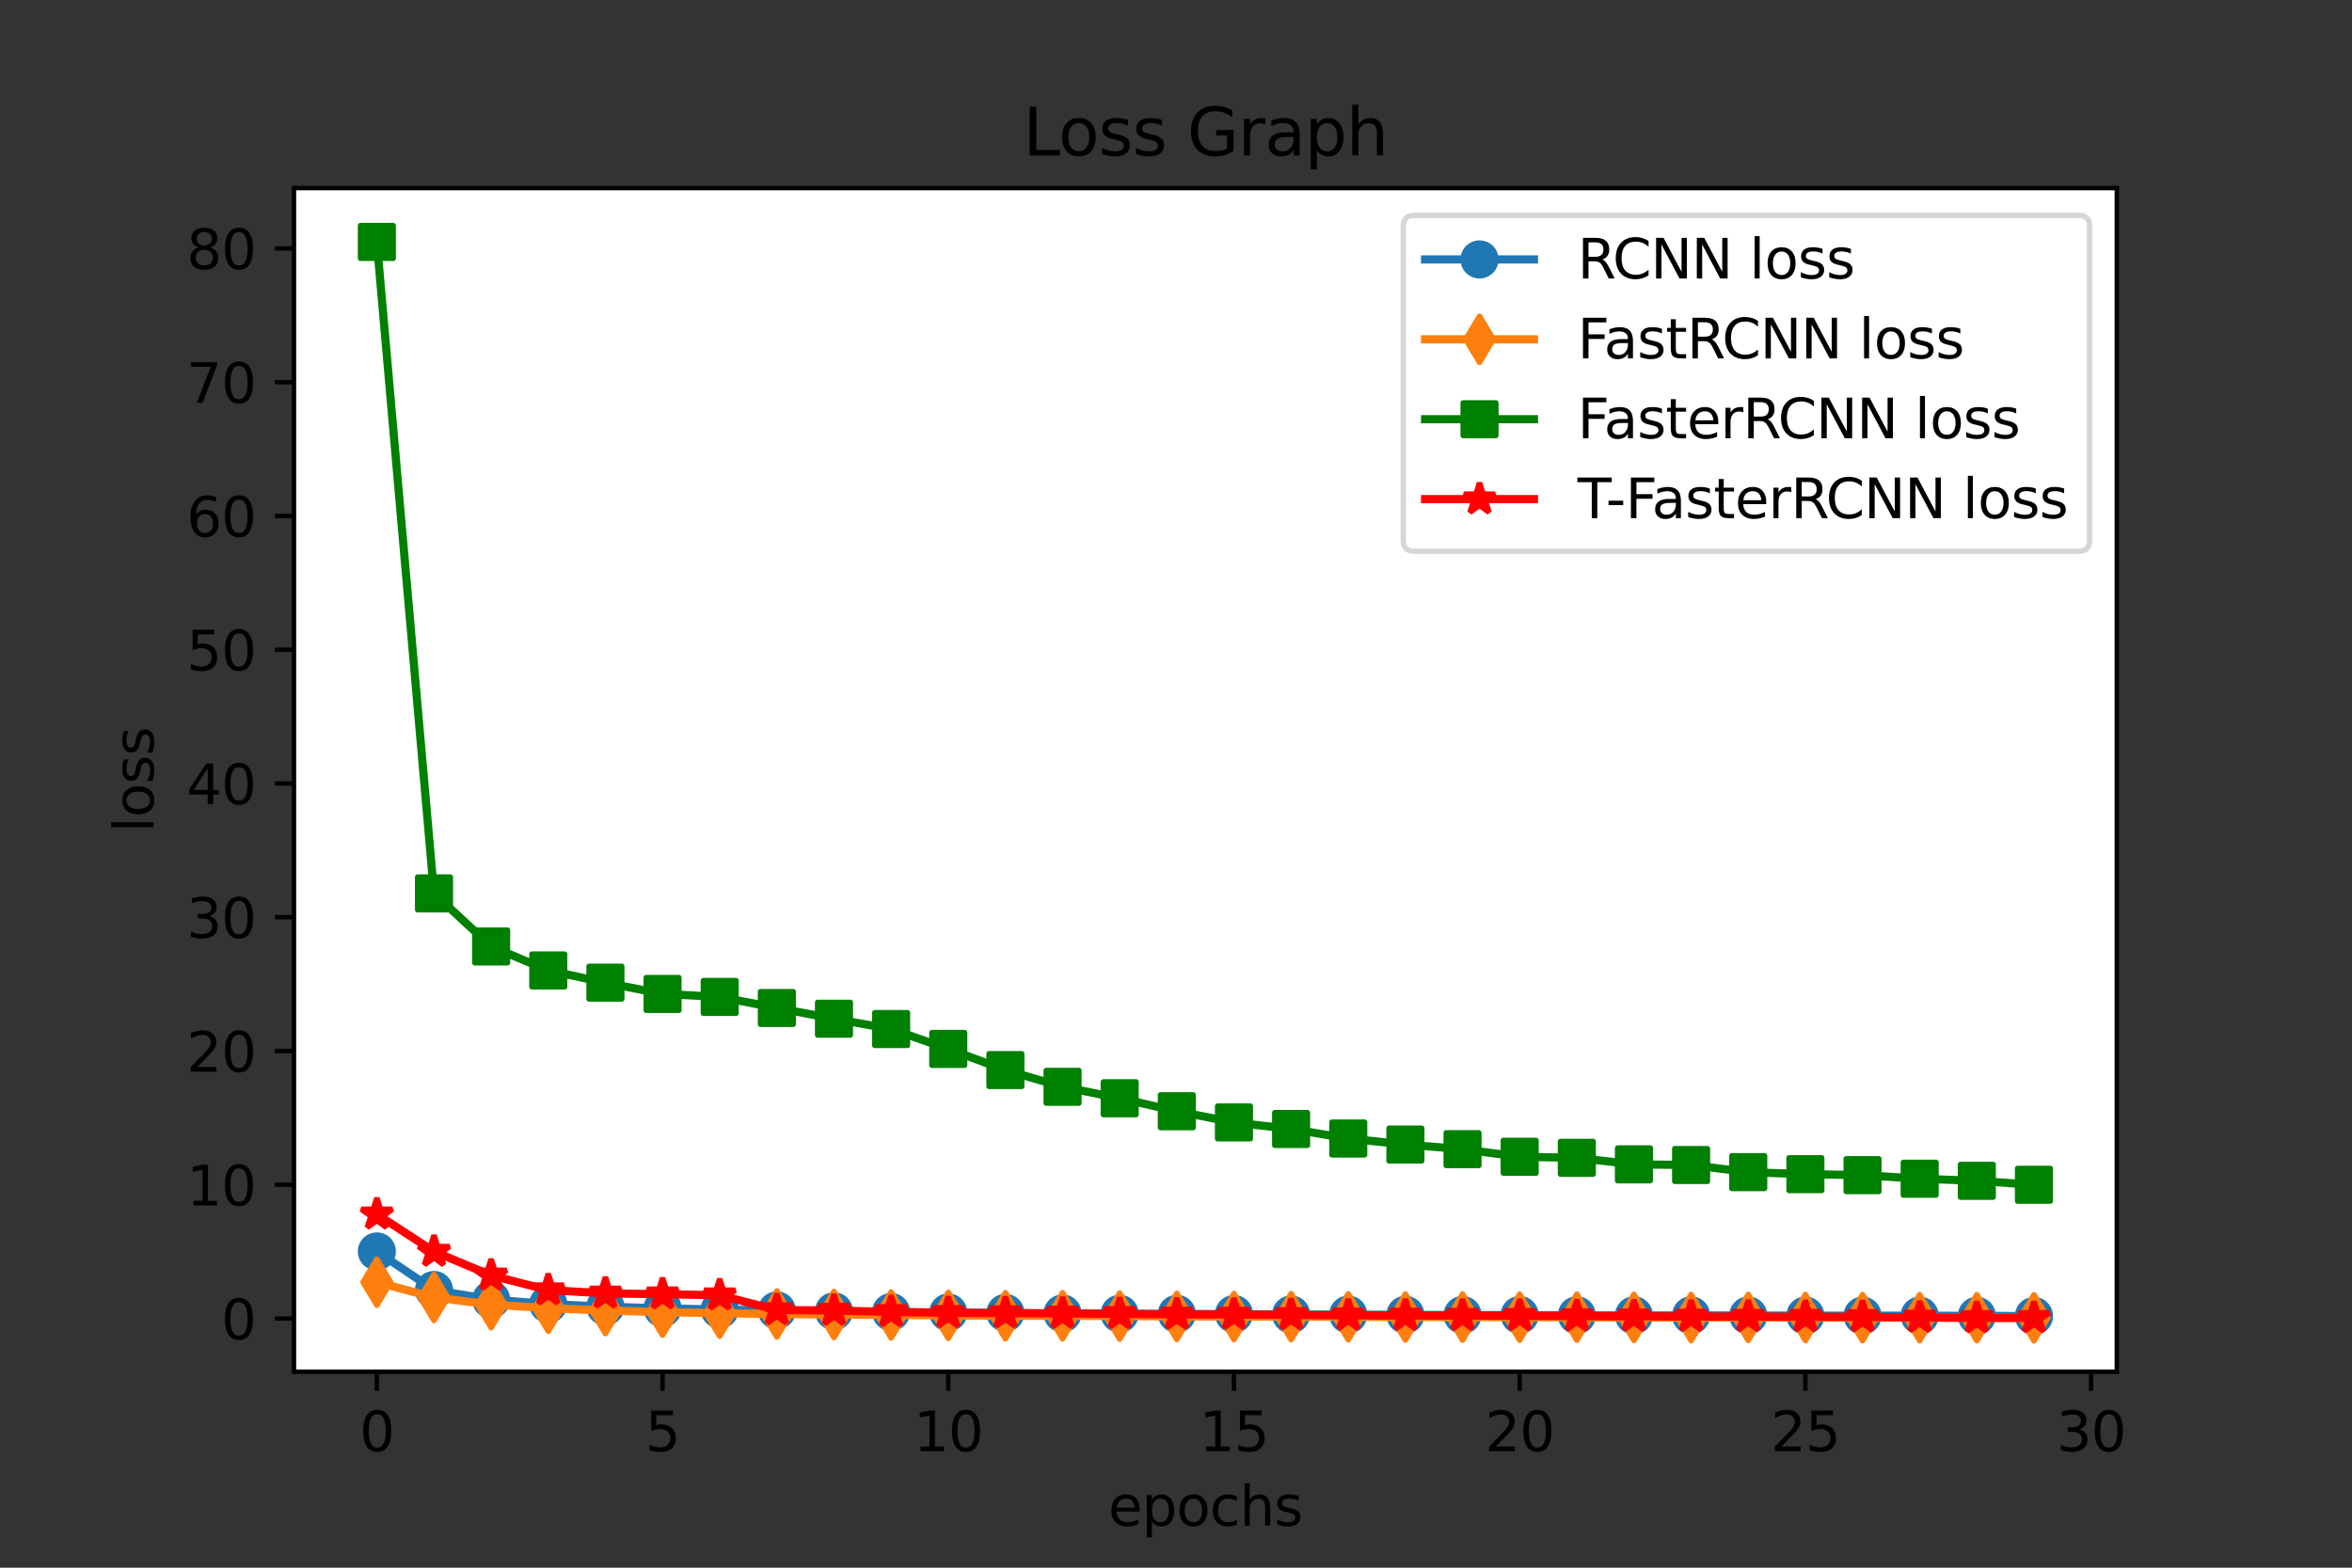 <?xml version="1.0" encoding="utf-8" standalone="no"?>
<!DOCTYPE svg PUBLIC "-//W3C//DTD SVG 1.1//EN"
  "http://www.w3.org/Graphics/SVG/1.1/DTD/svg11.dtd">
<svg height="288pt" version="1.1" viewBox="0 0 432 288" width="432pt" xmlns="http://www.w3.org/2000/svg" xmlns:xlink="http://www.w3.org/1999/xlink">
 <rect x="0" y="0" width="432" height="288" fill="#333333" stroke="none"/>
 <defs>
  <style type="text/css">*{stroke-linecap:butt;stroke-linejoin:round;}</style>
 </defs>
 <g id="figure_1">
  <g id="patch_1">
   <path d="M 0 288 
L 432 288 
L 432 0 
L 0 0 
z
" style="fill:none;"/>
  </g>
  <g id="axes_1">
   <g id="patch_2">
    <path d="M 54 252 
L 388.8 252 
L 388.8 34.56 
L 54 34.56 
z
" style="fill:#ffffff;"/>
   </g>
   <g id="matplotlib.axis_1">
    <g id="xtick_1">
     <g id="line2d_1">
      <defs>
       <path d="M 0 0 
L 0 3.5 
" id="mc18e551e95" style="stroke:#000000;stroke-width:0.8;"/>
      </defs>
      <g>
       <use style="stroke:#000000;stroke-width:0.8;" x="69.218" xlink:href="#mc18e551e95" y="252"/>
      </g>
     </g>
     <g id="text_1">
      <!-- 0 -->
      <g transform="translate(66.037 266.598)scale(0.1 -0.1)">
       <defs>
        <path d="M 2034 4250 
Q 1547 4250 1301 3770 
Q 1056 3291 1056 2328 
Q 1056 1369 1301 889 
Q 1547 409 2034 409 
Q 2525 409 2770 889 
Q 3016 1369 3016 2328 
Q 3016 3291 2770 3770 
Q 2525 4250 2034 4250 
z
M 2034 4750 
Q 2819 4750 3233 4129 
Q 3647 3509 3647 2328 
Q 3647 1150 3233 529 
Q 2819 -91 2034 -91 
Q 1250 -91 836 529 
Q 422 1150 422 2328 
Q 422 3509 836 4129 
Q 1250 4750 2034 4750 
z
" id="DejaVuSans-30" transform="scale(0.016)"/>
       </defs>
       <use xlink:href="#DejaVuSans-30"/>
      </g>
     </g>
    </g>
    <g id="xtick_2">
     <g id="line2d_2">
      <g>
       <use style="stroke:#000000;stroke-width:0.8;" x="121.695" xlink:href="#mc18e551e95" y="252"/>
      </g>
     </g>
     <g id="text_2">
      <!-- 5 -->
      <g transform="translate(118.513 266.598)scale(0.1 -0.1)">
       <defs>
        <path d="M 691 4666 
L 3169 4666 
L 3169 4134 
L 1269 4134 
L 1269 2991 
Q 1406 3038 1543 3061 
Q 1681 3084 1819 3084 
Q 2600 3084 3056 2656 
Q 3513 2228 3513 1497 
Q 3513 744 3044 326 
Q 2575 -91 1722 -91 
Q 1428 -91 1123 -41 
Q 819 9 494 109 
L 494 744 
Q 775 591 1075 516 
Q 1375 441 1709 441 
Q 2250 441 2565 725 
Q 2881 1009 2881 1497 
Q 2881 1984 2565 2268 
Q 2250 2553 1709 2553 
Q 1456 2553 1204 2497 
Q 953 2441 691 2322 
L 691 4666 
z
" id="DejaVuSans-35" transform="scale(0.016)"/>
       </defs>
       <use xlink:href="#DejaVuSans-35"/>
      </g>
     </g>
    </g>
    <g id="xtick_3">
     <g id="line2d_3">
      <g>
       <use style="stroke:#000000;stroke-width:0.8;" x="174.171" xlink:href="#mc18e551e95" y="252"/>
      </g>
     </g>
     <g id="text_3">
      <!-- 10 -->
      <g transform="translate(167.809 266.598)scale(0.1 -0.1)">
       <defs>
        <path d="M 794 531 
L 1825 531 
L 1825 4091 
L 703 3866 
L 703 4441 
L 1819 4666 
L 2450 4666 
L 2450 531 
L 3481 531 
L 3481 0 
L 794 0 
L 794 531 
z
" id="DejaVuSans-31" transform="scale(0.016)"/>
       </defs>
       <use xlink:href="#DejaVuSans-31"/>
       <use x="63.623" xlink:href="#DejaVuSans-30"/>
      </g>
     </g>
    </g>
    <g id="xtick_4">
     <g id="line2d_4">
      <g>
       <use style="stroke:#000000;stroke-width:0.8;" x="226.648" xlink:href="#mc18e551e95" y="252"/>
      </g>
     </g>
     <g id="text_4">
      <!-- 15 -->
      <g transform="translate(220.285 266.598)scale(0.1 -0.1)">
       <use xlink:href="#DejaVuSans-31"/>
       <use x="63.623" xlink:href="#DejaVuSans-35"/>
      </g>
     </g>
    </g>
    <g id="xtick_5">
     <g id="line2d_5">
      <g>
       <use style="stroke:#000000;stroke-width:0.8;" x="279.124" xlink:href="#mc18e551e95" y="252"/>
      </g>
     </g>
     <g id="text_5">
      <!-- 20 -->
      <g transform="translate(272.762 266.598)scale(0.1 -0.1)">
       <defs>
        <path d="M 1228 531 
L 3431 531 
L 3431 0 
L 469 0 
L 469 531 
Q 828 903 1448 1529 
Q 2069 2156 2228 2338 
Q 2531 2678 2651 2914 
Q 2772 3150 2772 3378 
Q 2772 3750 2511 3984 
Q 2250 4219 1831 4219 
Q 1534 4219 1204 4116 
Q 875 4013 500 3803 
L 500 4441 
Q 881 4594 1212 4672 
Q 1544 4750 1819 4750 
Q 2544 4750 2975 4387 
Q 3406 4025 3406 3419 
Q 3406 3131 3298 2873 
Q 3191 2616 2906 2266 
Q 2828 2175 2409 1742 
Q 1991 1309 1228 531 
z
" id="DejaVuSans-32" transform="scale(0.016)"/>
       </defs>
       <use xlink:href="#DejaVuSans-32"/>
       <use x="63.623" xlink:href="#DejaVuSans-30"/>
      </g>
     </g>
    </g>
    <g id="xtick_6">
     <g id="line2d_6">
      <g>
       <use style="stroke:#000000;stroke-width:0.8;" x="331.601" xlink:href="#mc18e551e95" y="252"/>
      </g>
     </g>
     <g id="text_6">
      <!-- 25 -->
      <g transform="translate(325.238 266.598)scale(0.1 -0.1)">
       <use xlink:href="#DejaVuSans-32"/>
       <use x="63.623" xlink:href="#DejaVuSans-35"/>
      </g>
     </g>
    </g>
    <g id="xtick_7">
     <g id="line2d_7">
      <g>
       <use style="stroke:#000000;stroke-width:0.8;" x="384.077" xlink:href="#mc18e551e95" y="252"/>
      </g>
     </g>
     <g id="text_7">
      <!-- 30 -->
      <g transform="translate(377.715 266.598)scale(0.1 -0.1)">
       <defs>
        <path d="M 2597 2516 
Q 3050 2419 3304 2112 
Q 3559 1806 3559 1356 
Q 3559 666 3084 287 
Q 2609 -91 1734 -91 
Q 1441 -91 1130 -33 
Q 819 25 488 141 
L 488 750 
Q 750 597 1062 519 
Q 1375 441 1716 441 
Q 2309 441 2620 675 
Q 2931 909 2931 1356 
Q 2931 1769 2642 2001 
Q 2353 2234 1838 2234 
L 1294 2234 
L 1294 2753 
L 1863 2753 
Q 2328 2753 2575 2939 
Q 2822 3125 2822 3475 
Q 2822 3834 2567 4026 
Q 2313 4219 1838 4219 
Q 1578 4219 1281 4162 
Q 984 4106 628 3988 
L 628 4550 
Q 988 4650 1302 4700 
Q 1616 4750 1894 4750 
Q 2613 4750 3031 4423 
Q 3450 4097 3450 3541 
Q 3450 3153 3228 2886 
Q 3006 2619 2597 2516 
z
" id="DejaVuSans-33" transform="scale(0.016)"/>
       </defs>
       <use xlink:href="#DejaVuSans-33"/>
       <use x="63.623" xlink:href="#DejaVuSans-30"/>
      </g>
     </g>
    </g>
    <g id="text_8">
     <!-- epochs -->
     <g transform="translate(203.567 280.277)scale(0.1 -0.1)">
      <defs>
       <path d="M 3597 1894 
L 3597 1613 
L 953 1613 
Q 991 1019 1311 708 
Q 1631 397 2203 397 
Q 2534 397 2845 478 
Q 3156 559 3463 722 
L 3463 178 
Q 3153 47 2828 -22 
Q 2503 -91 2169 -91 
Q 1331 -91 842 396 
Q 353 884 353 1716 
Q 353 2575 817 3079 
Q 1281 3584 2069 3584 
Q 2775 3584 3186 3129 
Q 3597 2675 3597 1894 
z
M 3022 2063 
Q 3016 2534 2758 2815 
Q 2500 3097 2075 3097 
Q 1594 3097 1305 2825 
Q 1016 2553 972 2059 
L 3022 2063 
z
" id="DejaVuSans-65" transform="scale(0.016)"/>
       <path d="M 1159 525 
L 1159 -1331 
L 581 -1331 
L 581 3500 
L 1159 3500 
L 1159 2969 
Q 1341 3281 1617 3432 
Q 1894 3584 2278 3584 
Q 2916 3584 3314 3078 
Q 3713 2572 3713 1747 
Q 3713 922 3314 415 
Q 2916 -91 2278 -91 
Q 1894 -91 1617 61 
Q 1341 213 1159 525 
z
M 3116 1747 
Q 3116 2381 2855 2742 
Q 2594 3103 2138 3103 
Q 1681 3103 1420 2742 
Q 1159 2381 1159 1747 
Q 1159 1113 1420 752 
Q 1681 391 2138 391 
Q 2594 391 2855 752 
Q 3116 1113 3116 1747 
z
" id="DejaVuSans-70" transform="scale(0.016)"/>
       <path d="M 1959 3097 
Q 1497 3097 1228 2736 
Q 959 2375 959 1747 
Q 959 1119 1226 758 
Q 1494 397 1959 397 
Q 2419 397 2687 759 
Q 2956 1122 2956 1747 
Q 2956 2369 2687 2733 
Q 2419 3097 1959 3097 
z
M 1959 3584 
Q 2709 3584 3137 3096 
Q 3566 2609 3566 1747 
Q 3566 888 3137 398 
Q 2709 -91 1959 -91 
Q 1206 -91 779 398 
Q 353 888 353 1747 
Q 353 2609 779 3096 
Q 1206 3584 1959 3584 
z
" id="DejaVuSans-6f" transform="scale(0.016)"/>
       <path d="M 3122 3366 
L 3122 2828 
Q 2878 2963 2633 3030 
Q 2388 3097 2138 3097 
Q 1578 3097 1268 2742 
Q 959 2388 959 1747 
Q 959 1106 1268 751 
Q 1578 397 2138 397 
Q 2388 397 2633 464 
Q 2878 531 3122 666 
L 3122 134 
Q 2881 22 2623 -34 
Q 2366 -91 2075 -91 
Q 1284 -91 818 406 
Q 353 903 353 1747 
Q 353 2603 823 3093 
Q 1294 3584 2113 3584 
Q 2378 3584 2631 3529 
Q 2884 3475 3122 3366 
z
" id="DejaVuSans-63" transform="scale(0.016)"/>
       <path d="M 3513 2113 
L 3513 0 
L 2938 0 
L 2938 2094 
Q 2938 2591 2744 2837 
Q 2550 3084 2163 3084 
Q 1697 3084 1428 2787 
Q 1159 2491 1159 1978 
L 1159 0 
L 581 0 
L 581 4863 
L 1159 4863 
L 1159 2956 
Q 1366 3272 1645 3428 
Q 1925 3584 2291 3584 
Q 2894 3584 3203 3211 
Q 3513 2838 3513 2113 
z
" id="DejaVuSans-68" transform="scale(0.016)"/>
       <path d="M 2834 3397 
L 2834 2853 
Q 2591 2978 2328 3040 
Q 2066 3103 1784 3103 
Q 1356 3103 1142 2972 
Q 928 2841 928 2578 
Q 928 2378 1081 2264 
Q 1234 2150 1697 2047 
L 1894 2003 
Q 2506 1872 2764 1633 
Q 3022 1394 3022 966 
Q 3022 478 2636 193 
Q 2250 -91 1575 -91 
Q 1294 -91 989 -36 
Q 684 19 347 128 
L 347 722 
Q 666 556 975 473 
Q 1284 391 1588 391 
Q 1994 391 2212 530 
Q 2431 669 2431 922 
Q 2431 1156 2273 1281 
Q 2116 1406 1581 1522 
L 1381 1569 
Q 847 1681 609 1914 
Q 372 2147 372 2553 
Q 372 3047 722 3315 
Q 1072 3584 1716 3584 
Q 2034 3584 2315 3537 
Q 2597 3491 2834 3397 
z
" id="DejaVuSans-73" transform="scale(0.016)"/>
      </defs>
      <use xlink:href="#DejaVuSans-65"/>
      <use x="61.523" xlink:href="#DejaVuSans-70"/>
      <use x="125" xlink:href="#DejaVuSans-6f"/>
      <use x="186.182" xlink:href="#DejaVuSans-63"/>
      <use x="241.162" xlink:href="#DejaVuSans-68"/>
      <use x="304.541" xlink:href="#DejaVuSans-73"/>
     </g>
    </g>
   </g>
   <g id="matplotlib.axis_2">
    <g id="ytick_1">
     <g id="line2d_8">
      <defs>
       <path d="M 0 0 
L -3.5 0 
" id="m7e3340d917" style="stroke:#000000;stroke-width:0.8;"/>
      </defs>
      <g>
       <use style="stroke:#000000;stroke-width:0.8;" x="54" xlink:href="#m7e3340d917" y="242.225"/>
      </g>
     </g>
     <g id="text_9">
      <!-- 0 -->
      <g transform="translate(40.638 246.024)scale(0.1 -0.1)">
       <use xlink:href="#DejaVuSans-30"/>
      </g>
     </g>
    </g>
    <g id="ytick_2">
     <g id="line2d_9">
      <g>
       <use style="stroke:#000000;stroke-width:0.8;" x="54" xlink:href="#m7e3340d917" y="217.651"/>
      </g>
     </g>
     <g id="text_10">
      <!-- 10 -->
      <g transform="translate(34.275 221.451)scale(0.1 -0.1)">
       <use xlink:href="#DejaVuSans-31"/>
       <use x="63.623" xlink:href="#DejaVuSans-30"/>
      </g>
     </g>
    </g>
    <g id="ytick_3">
     <g id="line2d_10">
      <g>
       <use style="stroke:#000000;stroke-width:0.8;" x="54" xlink:href="#m7e3340d917" y="193.077"/>
      </g>
     </g>
     <g id="text_11">
      <!-- 20 -->
      <g transform="translate(34.275 196.877)scale(0.1 -0.1)">
       <use xlink:href="#DejaVuSans-32"/>
       <use x="63.623" xlink:href="#DejaVuSans-30"/>
      </g>
     </g>
    </g>
    <g id="ytick_4">
     <g id="line2d_11">
      <g>
       <use style="stroke:#000000;stroke-width:0.8;" x="54" xlink:href="#m7e3340d917" y="168.504"/>
      </g>
     </g>
     <g id="text_12">
      <!-- 30 -->
      <g transform="translate(34.275 172.303)scale(0.1 -0.1)">
       <use xlink:href="#DejaVuSans-33"/>
       <use x="63.623" xlink:href="#DejaVuSans-30"/>
      </g>
     </g>
    </g>
    <g id="ytick_5">
     <g id="line2d_12">
      <g>
       <use style="stroke:#000000;stroke-width:0.8;" x="54" xlink:href="#m7e3340d917" y="143.93"/>
      </g>
     </g>
     <g id="text_13">
      <!-- 40 -->
      <g transform="translate(34.275 147.729)scale(0.1 -0.1)">
       <defs>
        <path d="M 2419 4116 
L 825 1625 
L 2419 1625 
L 2419 4116 
z
M 2253 4666 
L 3047 4666 
L 3047 1625 
L 3713 1625 
L 3713 1100 
L 3047 1100 
L 3047 0 
L 2419 0 
L 2419 1100 
L 313 1100 
L 313 1709 
L 2253 4666 
z
" id="DejaVuSans-34" transform="scale(0.016)"/>
       </defs>
       <use xlink:href="#DejaVuSans-34"/>
       <use x="63.623" xlink:href="#DejaVuSans-30"/>
      </g>
     </g>
    </g>
    <g id="ytick_6">
     <g id="line2d_13">
      <g>
       <use style="stroke:#000000;stroke-width:0.8;" x="54" xlink:href="#m7e3340d917" y="119.356"/>
      </g>
     </g>
     <g id="text_14">
      <!-- 50 -->
      <g transform="translate(34.275 123.155)scale(0.1 -0.1)">
       <use xlink:href="#DejaVuSans-35"/>
       <use x="63.623" xlink:href="#DejaVuSans-30"/>
      </g>
     </g>
    </g>
    <g id="ytick_7">
     <g id="line2d_14">
      <g>
       <use style="stroke:#000000;stroke-width:0.8;" x="54" xlink:href="#m7e3340d917" y="94.782"/>
      </g>
     </g>
     <g id="text_15">
      <!-- 60 -->
      <g transform="translate(34.275 98.581)scale(0.1 -0.1)">
       <defs>
        <path d="M 2113 2584 
Q 1688 2584 1439 2293 
Q 1191 2003 1191 1497 
Q 1191 994 1439 701 
Q 1688 409 2113 409 
Q 2538 409 2786 701 
Q 3034 994 3034 1497 
Q 3034 2003 2786 2293 
Q 2538 2584 2113 2584 
z
M 3366 4563 
L 3366 3988 
Q 3128 4100 2886 4159 
Q 2644 4219 2406 4219 
Q 1781 4219 1451 3797 
Q 1122 3375 1075 2522 
Q 1259 2794 1537 2939 
Q 1816 3084 2150 3084 
Q 2853 3084 3261 2657 
Q 3669 2231 3669 1497 
Q 3669 778 3244 343 
Q 2819 -91 2113 -91 
Q 1303 -91 875 529 
Q 447 1150 447 2328 
Q 447 3434 972 4092 
Q 1497 4750 2381 4750 
Q 2619 4750 2861 4703 
Q 3103 4656 3366 4563 
z
" id="DejaVuSans-36" transform="scale(0.016)"/>
       </defs>
       <use xlink:href="#DejaVuSans-36"/>
       <use x="63.623" xlink:href="#DejaVuSans-30"/>
      </g>
     </g>
    </g>
    <g id="ytick_8">
     <g id="line2d_15">
      <g>
       <use style="stroke:#000000;stroke-width:0.8;" x="54" xlink:href="#m7e3340d917" y="70.208"/>
      </g>
     </g>
     <g id="text_16">
      <!-- 70 -->
      <g transform="translate(34.275 74.007)scale(0.1 -0.1)">
       <defs>
        <path d="M 525 4666 
L 3525 4666 
L 3525 4397 
L 1831 0 
L 1172 0 
L 2766 4134 
L 525 4134 
L 525 4666 
z
" id="DejaVuSans-37" transform="scale(0.016)"/>
       </defs>
       <use xlink:href="#DejaVuSans-37"/>
       <use x="63.623" xlink:href="#DejaVuSans-30"/>
      </g>
     </g>
    </g>
    <g id="ytick_9">
     <g id="line2d_16">
      <g>
       <use style="stroke:#000000;stroke-width:0.8;" x="54" xlink:href="#m7e3340d917" y="45.634"/>
      </g>
     </g>
     <g id="text_17">
      <!-- 80 -->
      <g transform="translate(34.275 49.433)scale(0.1 -0.1)">
       <defs>
        <path d="M 2034 2216 
Q 1584 2216 1326 1975 
Q 1069 1734 1069 1313 
Q 1069 891 1326 650 
Q 1584 409 2034 409 
Q 2484 409 2743 651 
Q 3003 894 3003 1313 
Q 3003 1734 2745 1975 
Q 2488 2216 2034 2216 
z
M 1403 2484 
Q 997 2584 770 2862 
Q 544 3141 544 3541 
Q 544 4100 942 4425 
Q 1341 4750 2034 4750 
Q 2731 4750 3128 4425 
Q 3525 4100 3525 3541 
Q 3525 3141 3298 2862 
Q 3072 2584 2669 2484 
Q 3125 2378 3379 2068 
Q 3634 1759 3634 1313 
Q 3634 634 3220 271 
Q 2806 -91 2034 -91 
Q 1263 -91 848 271 
Q 434 634 434 1313 
Q 434 1759 690 2068 
Q 947 2378 1403 2484 
z
M 1172 3481 
Q 1172 3119 1398 2916 
Q 1625 2713 2034 2713 
Q 2441 2713 2670 2916 
Q 2900 3119 2900 3481 
Q 2900 3844 2670 4047 
Q 2441 4250 2034 4250 
Q 1625 4250 1398 4047 
Q 1172 3844 1172 3481 
z
" id="DejaVuSans-38" transform="scale(0.016)"/>
       </defs>
       <use xlink:href="#DejaVuSans-38"/>
       <use x="63.623" xlink:href="#DejaVuSans-30"/>
      </g>
     </g>
    </g>
    <g id="text_18">
     <!-- loss -->
     <g transform="translate(28.195 152.938)rotate(-90)scale(0.1 -0.1)">
      <defs>
       <path d="M 603 4863 
L 1178 4863 
L 1178 0 
L 603 0 
L 603 4863 
z
" id="DejaVuSans-6c" transform="scale(0.016)"/>
      </defs>
      <use xlink:href="#DejaVuSans-6c"/>
      <use x="27.783" xlink:href="#DejaVuSans-6f"/>
      <use x="88.965" xlink:href="#DejaVuSans-73"/>
      <use x="141.064" xlink:href="#DejaVuSans-73"/>
     </g>
    </g>
   </g>
   <g id="line2d_17">
    <path clip-path="url(#p6a0afc29e4)" d="M 69.218 229.903 
L 79.713 236.985 
L 90.209 238.744 
L 100.704 239.574 
L 111.199 240.048 
L 121.695 240.357 
L 132.19 240.575 
L 142.685 240.743 
L 153.181 240.91 
L 163.676 241.04 
L 174.171 241.124 
L 184.666 241.2 
L 195.162 241.3 
L 205.657 241.362 
L 216.152 241.378 
L 226.648 241.41 
L 237.143 241.486 
L 247.638 241.506 
L 258.134 241.55 
L 268.629 241.586 
L 279.124 241.589 
L 289.619 241.634 
L 300.115 241.655 
L 310.61 241.654 
L 321.105 241.673 
L 331.601 241.692 
L 342.096 241.707 
L 352.591 241.703 
L 363.087 241.735 
L 373.582 241.772 
" style="fill:none;stroke:#1f77b4;stroke-linecap:square;stroke-width:1.5;"/>
    <defs>
     <path d="M 0 3 
C 0.796 3 1.559 2.684 2.121 2.121 
C 2.684 1.559 3 0.796 3 0 
C 3 -0.796 2.684 -1.559 2.121 -2.121 
C 1.559 -2.684 0.796 -3 0 -3 
C -0.796 -3 -1.559 -2.684 -2.121 -2.121 
C -2.684 -1.559 -3 -0.796 -3 0 
C -3 0.796 -2.684 1.559 -2.121 2.121 
C -1.559 2.684 -0.796 3 0 3 
z
" id="m681f521db8" style="stroke:#1f77b4;"/>
    </defs>
    <g clip-path="url(#p6a0afc29e4)">
     <use style="fill:#1f77b4;stroke:#1f77b4;" x="69.218" xlink:href="#m681f521db8" y="229.903"/>
     <use style="fill:#1f77b4;stroke:#1f77b4;" x="79.713" xlink:href="#m681f521db8" y="236.985"/>
     <use style="fill:#1f77b4;stroke:#1f77b4;" x="90.209" xlink:href="#m681f521db8" y="238.744"/>
     <use style="fill:#1f77b4;stroke:#1f77b4;" x="100.704" xlink:href="#m681f521db8" y="239.574"/>
     <use style="fill:#1f77b4;stroke:#1f77b4;" x="111.199" xlink:href="#m681f521db8" y="240.048"/>
     <use style="fill:#1f77b4;stroke:#1f77b4;" x="121.695" xlink:href="#m681f521db8" y="240.357"/>
     <use style="fill:#1f77b4;stroke:#1f77b4;" x="132.19" xlink:href="#m681f521db8" y="240.575"/>
     <use style="fill:#1f77b4;stroke:#1f77b4;" x="142.685" xlink:href="#m681f521db8" y="240.743"/>
     <use style="fill:#1f77b4;stroke:#1f77b4;" x="153.181" xlink:href="#m681f521db8" y="240.91"/>
     <use style="fill:#1f77b4;stroke:#1f77b4;" x="163.676" xlink:href="#m681f521db8" y="241.04"/>
     <use style="fill:#1f77b4;stroke:#1f77b4;" x="174.171" xlink:href="#m681f521db8" y="241.124"/>
     <use style="fill:#1f77b4;stroke:#1f77b4;" x="184.666" xlink:href="#m681f521db8" y="241.2"/>
     <use style="fill:#1f77b4;stroke:#1f77b4;" x="195.162" xlink:href="#m681f521db8" y="241.3"/>
     <use style="fill:#1f77b4;stroke:#1f77b4;" x="205.657" xlink:href="#m681f521db8" y="241.362"/>
     <use style="fill:#1f77b4;stroke:#1f77b4;" x="216.152" xlink:href="#m681f521db8" y="241.378"/>
     <use style="fill:#1f77b4;stroke:#1f77b4;" x="226.648" xlink:href="#m681f521db8" y="241.41"/>
     <use style="fill:#1f77b4;stroke:#1f77b4;" x="237.143" xlink:href="#m681f521db8" y="241.486"/>
     <use style="fill:#1f77b4;stroke:#1f77b4;" x="247.638" xlink:href="#m681f521db8" y="241.506"/>
     <use style="fill:#1f77b4;stroke:#1f77b4;" x="258.134" xlink:href="#m681f521db8" y="241.55"/>
     <use style="fill:#1f77b4;stroke:#1f77b4;" x="268.629" xlink:href="#m681f521db8" y="241.586"/>
     <use style="fill:#1f77b4;stroke:#1f77b4;" x="279.124" xlink:href="#m681f521db8" y="241.589"/>
     <use style="fill:#1f77b4;stroke:#1f77b4;" x="289.619" xlink:href="#m681f521db8" y="241.634"/>
     <use style="fill:#1f77b4;stroke:#1f77b4;" x="300.115" xlink:href="#m681f521db8" y="241.655"/>
     <use style="fill:#1f77b4;stroke:#1f77b4;" x="310.61" xlink:href="#m681f521db8" y="241.654"/>
     <use style="fill:#1f77b4;stroke:#1f77b4;" x="321.105" xlink:href="#m681f521db8" y="241.673"/>
     <use style="fill:#1f77b4;stroke:#1f77b4;" x="331.601" xlink:href="#m681f521db8" y="241.692"/>
     <use style="fill:#1f77b4;stroke:#1f77b4;" x="342.096" xlink:href="#m681f521db8" y="241.707"/>
     <use style="fill:#1f77b4;stroke:#1f77b4;" x="352.591" xlink:href="#m681f521db8" y="241.703"/>
     <use style="fill:#1f77b4;stroke:#1f77b4;" x="363.087" xlink:href="#m681f521db8" y="241.735"/>
     <use style="fill:#1f77b4;stroke:#1f77b4;" x="373.582" xlink:href="#m681f521db8" y="241.772"/>
    </g>
   </g>
   <g id="line2d_18">
    <path clip-path="url(#p6a0afc29e4)" d="M 69.218 235.55 
L 79.713 238.355 
L 90.209 239.677 
L 100.704 240.33 
L 111.199 240.755 
L 121.695 241.056 
L 132.19 241.249 
L 142.685 241.396 
L 153.181 241.498 
L 163.676 241.572 
L 174.171 241.649 
L 184.666 241.713 
L 195.162 241.726 
L 205.657 241.781 
L 216.152 241.837 
L 226.648 241.868 
L 237.143 241.883 
L 247.638 241.909 
L 258.134 241.951 
L 268.629 241.965 
L 279.124 241.98 
L 289.619 241.983 
L 300.115 242.02 
L 310.61 242.037 
L 321.105 242.02 
L 331.601 242.039 
L 342.096 242.067 
L 352.591 242.063 
L 363.087 242.078 
L 373.582 242.092 
" style="fill:none;stroke:#ff7f0e;stroke-linecap:square;stroke-width:1.5;"/>
    <defs>
     <path d="M -0 4.243 
L 2.546 0 
L 0 -4.243 
L -2.546 -0 
z
" id="m72f35f96b6" style="stroke:#ff7f0e;stroke-linejoin:miter;"/>
    </defs>
    <g clip-path="url(#p6a0afc29e4)">
     <use style="fill:#ff7f0e;stroke:#ff7f0e;stroke-linejoin:miter;" x="69.218" xlink:href="#m72f35f96b6" y="235.55"/>
     <use style="fill:#ff7f0e;stroke:#ff7f0e;stroke-linejoin:miter;" x="79.713" xlink:href="#m72f35f96b6" y="238.355"/>
     <use style="fill:#ff7f0e;stroke:#ff7f0e;stroke-linejoin:miter;" x="90.209" xlink:href="#m72f35f96b6" y="239.677"/>
     <use style="fill:#ff7f0e;stroke:#ff7f0e;stroke-linejoin:miter;" x="100.704" xlink:href="#m72f35f96b6" y="240.33"/>
     <use style="fill:#ff7f0e;stroke:#ff7f0e;stroke-linejoin:miter;" x="111.199" xlink:href="#m72f35f96b6" y="240.755"/>
     <use style="fill:#ff7f0e;stroke:#ff7f0e;stroke-linejoin:miter;" x="121.695" xlink:href="#m72f35f96b6" y="241.056"/>
     <use style="fill:#ff7f0e;stroke:#ff7f0e;stroke-linejoin:miter;" x="132.19" xlink:href="#m72f35f96b6" y="241.249"/>
     <use style="fill:#ff7f0e;stroke:#ff7f0e;stroke-linejoin:miter;" x="142.685" xlink:href="#m72f35f96b6" y="241.396"/>
     <use style="fill:#ff7f0e;stroke:#ff7f0e;stroke-linejoin:miter;" x="153.181" xlink:href="#m72f35f96b6" y="241.498"/>
     <use style="fill:#ff7f0e;stroke:#ff7f0e;stroke-linejoin:miter;" x="163.676" xlink:href="#m72f35f96b6" y="241.572"/>
     <use style="fill:#ff7f0e;stroke:#ff7f0e;stroke-linejoin:miter;" x="174.171" xlink:href="#m72f35f96b6" y="241.649"/>
     <use style="fill:#ff7f0e;stroke:#ff7f0e;stroke-linejoin:miter;" x="184.666" xlink:href="#m72f35f96b6" y="241.713"/>
     <use style="fill:#ff7f0e;stroke:#ff7f0e;stroke-linejoin:miter;" x="195.162" xlink:href="#m72f35f96b6" y="241.726"/>
     <use style="fill:#ff7f0e;stroke:#ff7f0e;stroke-linejoin:miter;" x="205.657" xlink:href="#m72f35f96b6" y="241.781"/>
     <use style="fill:#ff7f0e;stroke:#ff7f0e;stroke-linejoin:miter;" x="216.152" xlink:href="#m72f35f96b6" y="241.837"/>
     <use style="fill:#ff7f0e;stroke:#ff7f0e;stroke-linejoin:miter;" x="226.648" xlink:href="#m72f35f96b6" y="241.868"/>
     <use style="fill:#ff7f0e;stroke:#ff7f0e;stroke-linejoin:miter;" x="237.143" xlink:href="#m72f35f96b6" y="241.883"/>
     <use style="fill:#ff7f0e;stroke:#ff7f0e;stroke-linejoin:miter;" x="247.638" xlink:href="#m72f35f96b6" y="241.909"/>
     <use style="fill:#ff7f0e;stroke:#ff7f0e;stroke-linejoin:miter;" x="258.134" xlink:href="#m72f35f96b6" y="241.951"/>
     <use style="fill:#ff7f0e;stroke:#ff7f0e;stroke-linejoin:miter;" x="268.629" xlink:href="#m72f35f96b6" y="241.965"/>
     <use style="fill:#ff7f0e;stroke:#ff7f0e;stroke-linejoin:miter;" x="279.124" xlink:href="#m72f35f96b6" y="241.98"/>
     <use style="fill:#ff7f0e;stroke:#ff7f0e;stroke-linejoin:miter;" x="289.619" xlink:href="#m72f35f96b6" y="241.983"/>
     <use style="fill:#ff7f0e;stroke:#ff7f0e;stroke-linejoin:miter;" x="300.115" xlink:href="#m72f35f96b6" y="242.02"/>
     <use style="fill:#ff7f0e;stroke:#ff7f0e;stroke-linejoin:miter;" x="310.61" xlink:href="#m72f35f96b6" y="242.037"/>
     <use style="fill:#ff7f0e;stroke:#ff7f0e;stroke-linejoin:miter;" x="321.105" xlink:href="#m72f35f96b6" y="242.02"/>
     <use style="fill:#ff7f0e;stroke:#ff7f0e;stroke-linejoin:miter;" x="331.601" xlink:href="#m72f35f96b6" y="242.039"/>
     <use style="fill:#ff7f0e;stroke:#ff7f0e;stroke-linejoin:miter;" x="342.096" xlink:href="#m72f35f96b6" y="242.067"/>
     <use style="fill:#ff7f0e;stroke:#ff7f0e;stroke-linejoin:miter;" x="352.591" xlink:href="#m72f35f96b6" y="242.063"/>
     <use style="fill:#ff7f0e;stroke:#ff7f0e;stroke-linejoin:miter;" x="363.087" xlink:href="#m72f35f96b6" y="242.078"/>
     <use style="fill:#ff7f0e;stroke:#ff7f0e;stroke-linejoin:miter;" x="373.582" xlink:href="#m72f35f96b6" y="242.092"/>
    </g>
   </g>
   <g id="line2d_19">
    <path clip-path="url(#p6a0afc29e4)" d="M 69.218 44.444 
L 79.713 164.126 
L 90.209 173.868 
L 100.704 178.285 
L 111.199 180.522 
L 121.695 182.597 
L 132.19 183.146 
L 142.685 185.177 
L 153.181 187.149 
L 163.676 189.045 
L 174.171 192.697 
L 184.666 196.585 
L 195.162 199.659 
L 205.657 201.76 
L 216.152 204.143 
L 226.648 206.201 
L 237.143 207.409 
L 247.638 209.154 
L 258.134 210.266 
L 268.629 211.116 
L 279.124 212.51 
L 289.619 212.704 
L 300.115 213.906 
L 310.61 214.025 
L 321.105 215.335 
L 331.601 215.706 
L 342.096 215.887 
L 352.591 216.541 
L 363.087 216.933 
L 373.582 217.653 
" style="fill:none;stroke:#008000;stroke-linecap:square;stroke-width:1.5;"/>
    <defs>
     <path d="M -3 3 
L 3 3 
L 3 -3 
L -3 -3 
z
" id="m1dea72d0a8" style="stroke:#008000;stroke-linejoin:miter;"/>
    </defs>
    <g clip-path="url(#p6a0afc29e4)">
     <use style="fill:#008000;stroke:#008000;stroke-linejoin:miter;" x="69.218" xlink:href="#m1dea72d0a8" y="44.444"/>
     <use style="fill:#008000;stroke:#008000;stroke-linejoin:miter;" x="79.713" xlink:href="#m1dea72d0a8" y="164.126"/>
     <use style="fill:#008000;stroke:#008000;stroke-linejoin:miter;" x="90.209" xlink:href="#m1dea72d0a8" y="173.868"/>
     <use style="fill:#008000;stroke:#008000;stroke-linejoin:miter;" x="100.704" xlink:href="#m1dea72d0a8" y="178.285"/>
     <use style="fill:#008000;stroke:#008000;stroke-linejoin:miter;" x="111.199" xlink:href="#m1dea72d0a8" y="180.522"/>
     <use style="fill:#008000;stroke:#008000;stroke-linejoin:miter;" x="121.695" xlink:href="#m1dea72d0a8" y="182.597"/>
     <use style="fill:#008000;stroke:#008000;stroke-linejoin:miter;" x="132.19" xlink:href="#m1dea72d0a8" y="183.146"/>
     <use style="fill:#008000;stroke:#008000;stroke-linejoin:miter;" x="142.685" xlink:href="#m1dea72d0a8" y="185.177"/>
     <use style="fill:#008000;stroke:#008000;stroke-linejoin:miter;" x="153.181" xlink:href="#m1dea72d0a8" y="187.149"/>
     <use style="fill:#008000;stroke:#008000;stroke-linejoin:miter;" x="163.676" xlink:href="#m1dea72d0a8" y="189.045"/>
     <use style="fill:#008000;stroke:#008000;stroke-linejoin:miter;" x="174.171" xlink:href="#m1dea72d0a8" y="192.697"/>
     <use style="fill:#008000;stroke:#008000;stroke-linejoin:miter;" x="184.666" xlink:href="#m1dea72d0a8" y="196.585"/>
     <use style="fill:#008000;stroke:#008000;stroke-linejoin:miter;" x="195.162" xlink:href="#m1dea72d0a8" y="199.659"/>
     <use style="fill:#008000;stroke:#008000;stroke-linejoin:miter;" x="205.657" xlink:href="#m1dea72d0a8" y="201.76"/>
     <use style="fill:#008000;stroke:#008000;stroke-linejoin:miter;" x="216.152" xlink:href="#m1dea72d0a8" y="204.143"/>
     <use style="fill:#008000;stroke:#008000;stroke-linejoin:miter;" x="226.648" xlink:href="#m1dea72d0a8" y="206.201"/>
     <use style="fill:#008000;stroke:#008000;stroke-linejoin:miter;" x="237.143" xlink:href="#m1dea72d0a8" y="207.409"/>
     <use style="fill:#008000;stroke:#008000;stroke-linejoin:miter;" x="247.638" xlink:href="#m1dea72d0a8" y="209.154"/>
     <use style="fill:#008000;stroke:#008000;stroke-linejoin:miter;" x="258.134" xlink:href="#m1dea72d0a8" y="210.266"/>
     <use style="fill:#008000;stroke:#008000;stroke-linejoin:miter;" x="268.629" xlink:href="#m1dea72d0a8" y="211.116"/>
     <use style="fill:#008000;stroke:#008000;stroke-linejoin:miter;" x="279.124" xlink:href="#m1dea72d0a8" y="212.51"/>
     <use style="fill:#008000;stroke:#008000;stroke-linejoin:miter;" x="289.619" xlink:href="#m1dea72d0a8" y="212.704"/>
     <use style="fill:#008000;stroke:#008000;stroke-linejoin:miter;" x="300.115" xlink:href="#m1dea72d0a8" y="213.906"/>
     <use style="fill:#008000;stroke:#008000;stroke-linejoin:miter;" x="310.61" xlink:href="#m1dea72d0a8" y="214.025"/>
     <use style="fill:#008000;stroke:#008000;stroke-linejoin:miter;" x="321.105" xlink:href="#m1dea72d0a8" y="215.335"/>
     <use style="fill:#008000;stroke:#008000;stroke-linejoin:miter;" x="331.601" xlink:href="#m1dea72d0a8" y="215.706"/>
     <use style="fill:#008000;stroke:#008000;stroke-linejoin:miter;" x="342.096" xlink:href="#m1dea72d0a8" y="215.887"/>
     <use style="fill:#008000;stroke:#008000;stroke-linejoin:miter;" x="352.591" xlink:href="#m1dea72d0a8" y="216.541"/>
     <use style="fill:#008000;stroke:#008000;stroke-linejoin:miter;" x="363.087" xlink:href="#m1dea72d0a8" y="216.933"/>
     <use style="fill:#008000;stroke:#008000;stroke-linejoin:miter;" x="373.582" xlink:href="#m1dea72d0a8" y="217.653"/>
    </g>
   </g>
   <g id="line2d_20">
    <path clip-path="url(#p6a0afc29e4)" d="M 69.218 223.076 
L 79.713 229.921 
L 90.209 234.304 
L 100.704 237.007 
L 111.199 237.609 
L 121.695 237.756 
L 132.19 237.948 
L 142.685 240.651 
L 153.181 240.766 
L 163.676 241.011 
L 174.171 241.181 
L 184.666 241.23 
L 195.162 241.295 
L 205.657 241.369 
L 216.152 241.462 
L 226.648 241.487 
L 237.143 241.561 
L 247.638 241.642 
L 258.134 241.659 
L 268.629 241.683 
L 279.124 241.708 
L 289.619 241.783 
L 300.115 241.81 
L 310.61 241.853 
L 321.105 241.874 
L 331.601 241.901 
L 342.096 241.933 
L 352.591 242.033 
L 363.087 242.116 
L 373.582 242.104 
" style="fill:none;stroke:#ff0000;stroke-linecap:square;stroke-width:1.5;"/>
    <defs>
     <path d="M 0 -3 
L -0.674 -0.927 
L -2.853 -0.927 
L -1.09 0.354 
L -1.763 2.427 
L -0 1.146 
L 1.763 2.427 
L 1.09 0.354 
L 2.853 -0.927 
L 0.674 -0.927 
z
" id="mf1dbd9aa2f" style="stroke:#ff0000;stroke-linejoin:bevel;"/>
    </defs>
    <g clip-path="url(#p6a0afc29e4)">
     <use style="fill:#ff0000;stroke:#ff0000;stroke-linejoin:bevel;" x="69.218" xlink:href="#mf1dbd9aa2f" y="223.076"/>
     <use style="fill:#ff0000;stroke:#ff0000;stroke-linejoin:bevel;" x="79.713" xlink:href="#mf1dbd9aa2f" y="229.921"/>
     <use style="fill:#ff0000;stroke:#ff0000;stroke-linejoin:bevel;" x="90.209" xlink:href="#mf1dbd9aa2f" y="234.304"/>
     <use style="fill:#ff0000;stroke:#ff0000;stroke-linejoin:bevel;" x="100.704" xlink:href="#mf1dbd9aa2f" y="237.007"/>
     <use style="fill:#ff0000;stroke:#ff0000;stroke-linejoin:bevel;" x="111.199" xlink:href="#mf1dbd9aa2f" y="237.609"/>
     <use style="fill:#ff0000;stroke:#ff0000;stroke-linejoin:bevel;" x="121.695" xlink:href="#mf1dbd9aa2f" y="237.756"/>
     <use style="fill:#ff0000;stroke:#ff0000;stroke-linejoin:bevel;" x="132.19" xlink:href="#mf1dbd9aa2f" y="237.948"/>
     <use style="fill:#ff0000;stroke:#ff0000;stroke-linejoin:bevel;" x="142.685" xlink:href="#mf1dbd9aa2f" y="240.651"/>
     <use style="fill:#ff0000;stroke:#ff0000;stroke-linejoin:bevel;" x="153.181" xlink:href="#mf1dbd9aa2f" y="240.766"/>
     <use style="fill:#ff0000;stroke:#ff0000;stroke-linejoin:bevel;" x="163.676" xlink:href="#mf1dbd9aa2f" y="241.011"/>
     <use style="fill:#ff0000;stroke:#ff0000;stroke-linejoin:bevel;" x="174.171" xlink:href="#mf1dbd9aa2f" y="241.181"/>
     <use style="fill:#ff0000;stroke:#ff0000;stroke-linejoin:bevel;" x="184.666" xlink:href="#mf1dbd9aa2f" y="241.23"/>
     <use style="fill:#ff0000;stroke:#ff0000;stroke-linejoin:bevel;" x="195.162" xlink:href="#mf1dbd9aa2f" y="241.295"/>
     <use style="fill:#ff0000;stroke:#ff0000;stroke-linejoin:bevel;" x="205.657" xlink:href="#mf1dbd9aa2f" y="241.369"/>
     <use style="fill:#ff0000;stroke:#ff0000;stroke-linejoin:bevel;" x="216.152" xlink:href="#mf1dbd9aa2f" y="241.462"/>
     <use style="fill:#ff0000;stroke:#ff0000;stroke-linejoin:bevel;" x="226.648" xlink:href="#mf1dbd9aa2f" y="241.487"/>
     <use style="fill:#ff0000;stroke:#ff0000;stroke-linejoin:bevel;" x="237.143" xlink:href="#mf1dbd9aa2f" y="241.561"/>
     <use style="fill:#ff0000;stroke:#ff0000;stroke-linejoin:bevel;" x="247.638" xlink:href="#mf1dbd9aa2f" y="241.642"/>
     <use style="fill:#ff0000;stroke:#ff0000;stroke-linejoin:bevel;" x="258.134" xlink:href="#mf1dbd9aa2f" y="241.659"/>
     <use style="fill:#ff0000;stroke:#ff0000;stroke-linejoin:bevel;" x="268.629" xlink:href="#mf1dbd9aa2f" y="241.683"/>
     <use style="fill:#ff0000;stroke:#ff0000;stroke-linejoin:bevel;" x="279.124" xlink:href="#mf1dbd9aa2f" y="241.708"/>
     <use style="fill:#ff0000;stroke:#ff0000;stroke-linejoin:bevel;" x="289.619" xlink:href="#mf1dbd9aa2f" y="241.783"/>
     <use style="fill:#ff0000;stroke:#ff0000;stroke-linejoin:bevel;" x="300.115" xlink:href="#mf1dbd9aa2f" y="241.81"/>
     <use style="fill:#ff0000;stroke:#ff0000;stroke-linejoin:bevel;" x="310.61" xlink:href="#mf1dbd9aa2f" y="241.853"/>
     <use style="fill:#ff0000;stroke:#ff0000;stroke-linejoin:bevel;" x="321.105" xlink:href="#mf1dbd9aa2f" y="241.874"/>
     <use style="fill:#ff0000;stroke:#ff0000;stroke-linejoin:bevel;" x="331.601" xlink:href="#mf1dbd9aa2f" y="241.901"/>
     <use style="fill:#ff0000;stroke:#ff0000;stroke-linejoin:bevel;" x="342.096" xlink:href="#mf1dbd9aa2f" y="241.933"/>
     <use style="fill:#ff0000;stroke:#ff0000;stroke-linejoin:bevel;" x="352.591" xlink:href="#mf1dbd9aa2f" y="242.033"/>
     <use style="fill:#ff0000;stroke:#ff0000;stroke-linejoin:bevel;" x="363.087" xlink:href="#mf1dbd9aa2f" y="242.116"/>
     <use style="fill:#ff0000;stroke:#ff0000;stroke-linejoin:bevel;" x="373.582" xlink:href="#mf1dbd9aa2f" y="242.104"/>
    </g>
   </g>
   <g id="patch_3">
    <path d="M 54 252 
L 54 34.56 
" style="fill:none;stroke:#000000;stroke-linecap:square;stroke-linejoin:miter;stroke-width:0.8;"/>
   </g>
   <g id="patch_4">
    <path d="M 388.8 252 
L 388.8 34.56 
" style="fill:none;stroke:#000000;stroke-linecap:square;stroke-linejoin:miter;stroke-width:0.8;"/>
   </g>
   <g id="patch_5">
    <path d="M 54 252 
L 388.8 252 
" style="fill:none;stroke:#000000;stroke-linecap:square;stroke-linejoin:miter;stroke-width:0.8;"/>
   </g>
   <g id="patch_6">
    <path d="M 54 34.56 
L 388.8 34.56 
" style="fill:none;stroke:#000000;stroke-linecap:square;stroke-linejoin:miter;stroke-width:0.8;"/>
   </g>
   <g id="text_19">
    <!-- Loss Graph -->
    <g transform="translate(187.928 28.56)scale(0.12 -0.12)">
     <defs>
      <path d="M 628 4666 
L 1259 4666 
L 1259 531 
L 3531 531 
L 3531 0 
L 628 0 
L 628 4666 
z
" id="DejaVuSans-4c" transform="scale(0.016)"/>
      <path id="DejaVuSans-20" transform="scale(0.016)"/>
      <path d="M 3809 666 
L 3809 1919 
L 2778 1919 
L 2778 2438 
L 4434 2438 
L 4434 434 
Q 4069 175 3628 42 
Q 3188 -91 2688 -91 
Q 1594 -91 976 548 
Q 359 1188 359 2328 
Q 359 3472 976 4111 
Q 1594 4750 2688 4750 
Q 3144 4750 3555 4637 
Q 3966 4525 4313 4306 
L 4313 3634 
Q 3963 3931 3569 4081 
Q 3175 4231 2741 4231 
Q 1884 4231 1454 3753 
Q 1025 3275 1025 2328 
Q 1025 1384 1454 906 
Q 1884 428 2741 428 
Q 3075 428 3337 486 
Q 3600 544 3809 666 
z
" id="DejaVuSans-47" transform="scale(0.016)"/>
      <path d="M 2631 2963 
Q 2534 3019 2420 3045 
Q 2306 3072 2169 3072 
Q 1681 3072 1420 2755 
Q 1159 2438 1159 1844 
L 1159 0 
L 581 0 
L 581 3500 
L 1159 3500 
L 1159 2956 
Q 1341 3275 1631 3429 
Q 1922 3584 2338 3584 
Q 2397 3584 2469 3576 
Q 2541 3569 2628 3553 
L 2631 2963 
z
" id="DejaVuSans-72" transform="scale(0.016)"/>
      <path d="M 2194 1759 
Q 1497 1759 1228 1600 
Q 959 1441 959 1056 
Q 959 750 1161 570 
Q 1363 391 1709 391 
Q 2188 391 2477 730 
Q 2766 1069 2766 1631 
L 2766 1759 
L 2194 1759 
z
M 3341 1997 
L 3341 0 
L 2766 0 
L 2766 531 
Q 2569 213 2275 61 
Q 1981 -91 1556 -91 
Q 1019 -91 701 211 
Q 384 513 384 1019 
Q 384 1609 779 1909 
Q 1175 2209 1959 2209 
L 2766 2209 
L 2766 2266 
Q 2766 2663 2505 2880 
Q 2244 3097 1772 3097 
Q 1472 3097 1187 3025 
Q 903 2953 641 2809 
L 641 3341 
Q 956 3463 1253 3523 
Q 1550 3584 1831 3584 
Q 2591 3584 2966 3190 
Q 3341 2797 3341 1997 
z
" id="DejaVuSans-61" transform="scale(0.016)"/>
     </defs>
     <use xlink:href="#DejaVuSans-4c"/>
     <use x="53.963" xlink:href="#DejaVuSans-6f"/>
     <use x="115.145" xlink:href="#DejaVuSans-73"/>
     <use x="167.244" xlink:href="#DejaVuSans-73"/>
     <use x="219.344" xlink:href="#DejaVuSans-20"/>
     <use x="251.131" xlink:href="#DejaVuSans-47"/>
     <use x="328.621" xlink:href="#DejaVuSans-72"/>
     <use x="369.734" xlink:href="#DejaVuSans-61"/>
     <use x="431.014" xlink:href="#DejaVuSans-70"/>
     <use x="494.49" xlink:href="#DejaVuSans-68"/>
    </g>
   </g>
   <g id="legend_1">
    <g id="patch_7">
     <path d="M 259.748 101.272 
L 381.8 101.272 
Q 383.8 101.272 383.8 99.272 
L 383.8 41.56 
Q 383.8 39.56 381.8 39.56 
L 259.748 39.56 
Q 257.748 39.56 257.748 41.56 
L 257.748 99.272 
Q 257.748 101.272 259.748 101.272 
z
" style="fill:#ffffff;opacity:0.8;stroke:#cccccc;stroke-linejoin:miter;"/>
    </g>
    <g id="line2d_21">
     <path d="M 261.748 47.658 
L 281.748 47.658 
" style="fill:none;stroke:#1f77b4;stroke-linecap:square;stroke-width:1.5;"/>
    </g>
    <g id="line2d_22">
     <g>
      <use style="fill:#1f77b4;stroke:#1f77b4;" x="271.748" xlink:href="#m681f521db8" y="47.658"/>
     </g>
    </g>
    <g id="text_20">
     <!-- RCNN loss -->
     <g transform="translate(289.748 51.158)scale(0.1 -0.1)">
      <defs>
       <path d="M 2841 2188 
Q 3044 2119 3236 1894 
Q 3428 1669 3622 1275 
L 4263 0 
L 3584 0 
L 2988 1197 
Q 2756 1666 2539 1819 
Q 2322 1972 1947 1972 
L 1259 1972 
L 1259 0 
L 628 0 
L 628 4666 
L 2053 4666 
Q 2853 4666 3247 4331 
Q 3641 3997 3641 3322 
Q 3641 2881 3436 2590 
Q 3231 2300 2841 2188 
z
M 1259 4147 
L 1259 2491 
L 2053 2491 
Q 2509 2491 2742 2702 
Q 2975 2913 2975 3322 
Q 2975 3731 2742 3939 
Q 2509 4147 2053 4147 
L 1259 4147 
z
" id="DejaVuSans-52" transform="scale(0.016)"/>
       <path d="M 4122 4306 
L 4122 3641 
Q 3803 3938 3442 4084 
Q 3081 4231 2675 4231 
Q 1875 4231 1450 3742 
Q 1025 3253 1025 2328 
Q 1025 1406 1450 917 
Q 1875 428 2675 428 
Q 3081 428 3442 575 
Q 3803 722 4122 1019 
L 4122 359 
Q 3791 134 3420 21 
Q 3050 -91 2638 -91 
Q 1578 -91 968 557 
Q 359 1206 359 2328 
Q 359 3453 968 4101 
Q 1578 4750 2638 4750 
Q 3056 4750 3426 4639 
Q 3797 4528 4122 4306 
z
" id="DejaVuSans-43" transform="scale(0.016)"/>
       <path d="M 628 4666 
L 1478 4666 
L 3547 763 
L 3547 4666 
L 4159 4666 
L 4159 0 
L 3309 0 
L 1241 3903 
L 1241 0 
L 628 0 
L 628 4666 
z
" id="DejaVuSans-4e" transform="scale(0.016)"/>
      </defs>
      <use xlink:href="#DejaVuSans-52"/>
      <use x="64.482" xlink:href="#DejaVuSans-43"/>
      <use x="134.307" xlink:href="#DejaVuSans-4e"/>
      <use x="209.111" xlink:href="#DejaVuSans-4e"/>
      <use x="283.916" xlink:href="#DejaVuSans-20"/>
      <use x="315.703" xlink:href="#DejaVuSans-6c"/>
      <use x="343.486" xlink:href="#DejaVuSans-6f"/>
      <use x="404.668" xlink:href="#DejaVuSans-73"/>
      <use x="456.768" xlink:href="#DejaVuSans-73"/>
     </g>
    </g>
    <g id="line2d_23">
     <path d="M 261.748 62.337 
L 281.748 62.337 
" style="fill:none;stroke:#ff7f0e;stroke-linecap:square;stroke-width:1.5;"/>
    </g>
    <g id="line2d_24">
     <g>
      <use style="fill:#ff7f0e;stroke:#ff7f0e;stroke-linejoin:miter;" x="271.748" xlink:href="#m72f35f96b6" y="62.337"/>
     </g>
    </g>
    <g id="text_21">
     <!-- FastRCNN loss -->
     <g transform="translate(289.748 65.837)scale(0.1 -0.1)">
      <defs>
       <path d="M 628 4666 
L 3309 4666 
L 3309 4134 
L 1259 4134 
L 1259 2759 
L 3109 2759 
L 3109 2228 
L 1259 2228 
L 1259 0 
L 628 0 
L 628 4666 
z
" id="DejaVuSans-46" transform="scale(0.016)"/>
       <path d="M 1172 4494 
L 1172 3500 
L 2356 3500 
L 2356 3053 
L 1172 3053 
L 1172 1153 
Q 1172 725 1289 603 
Q 1406 481 1766 481 
L 2356 481 
L 2356 0 
L 1766 0 
Q 1100 0 847 248 
Q 594 497 594 1153 
L 594 3053 
L 172 3053 
L 172 3500 
L 594 3500 
L 594 4494 
L 1172 4494 
z
" id="DejaVuSans-74" transform="scale(0.016)"/>
      </defs>
      <use xlink:href="#DejaVuSans-46"/>
      <use x="48.395" xlink:href="#DejaVuSans-61"/>
      <use x="109.674" xlink:href="#DejaVuSans-73"/>
      <use x="161.773" xlink:href="#DejaVuSans-74"/>
      <use x="200.982" xlink:href="#DejaVuSans-52"/>
      <use x="265.465" xlink:href="#DejaVuSans-43"/>
      <use x="335.289" xlink:href="#DejaVuSans-4e"/>
      <use x="410.094" xlink:href="#DejaVuSans-4e"/>
      <use x="484.898" xlink:href="#DejaVuSans-20"/>
      <use x="516.686" xlink:href="#DejaVuSans-6c"/>
      <use x="544.469" xlink:href="#DejaVuSans-6f"/>
      <use x="605.65" xlink:href="#DejaVuSans-73"/>
      <use x="657.75" xlink:href="#DejaVuSans-73"/>
     </g>
    </g>
    <g id="line2d_25">
     <path d="M 261.748 77.015 
L 281.748 77.015 
" style="fill:none;stroke:#008000;stroke-linecap:square;stroke-width:1.5;"/>
    </g>
    <g id="line2d_26">
     <g>
      <use style="fill:#008000;stroke:#008000;stroke-linejoin:miter;" x="271.748" xlink:href="#m1dea72d0a8" y="77.015"/>
     </g>
    </g>
    <g id="text_22">
     <!-- FasterRCNN loss -->
     <g transform="translate(289.748 80.515)scale(0.1 -0.1)">
      <use xlink:href="#DejaVuSans-46"/>
      <use x="48.395" xlink:href="#DejaVuSans-61"/>
      <use x="109.674" xlink:href="#DejaVuSans-73"/>
      <use x="161.773" xlink:href="#DejaVuSans-74"/>
      <use x="200.982" xlink:href="#DejaVuSans-65"/>
      <use x="262.506" xlink:href="#DejaVuSans-72"/>
      <use x="303.619" xlink:href="#DejaVuSans-52"/>
      <use x="368.102" xlink:href="#DejaVuSans-43"/>
      <use x="437.926" xlink:href="#DejaVuSans-4e"/>
      <use x="512.73" xlink:href="#DejaVuSans-4e"/>
      <use x="587.535" xlink:href="#DejaVuSans-20"/>
      <use x="619.322" xlink:href="#DejaVuSans-6c"/>
      <use x="647.105" xlink:href="#DejaVuSans-6f"/>
      <use x="708.287" xlink:href="#DejaVuSans-73"/>
      <use x="760.387" xlink:href="#DejaVuSans-73"/>
     </g>
    </g>
    <g id="line2d_27">
     <path d="M 261.748 91.693 
L 281.748 91.693 
" style="fill:none;stroke:#ff0000;stroke-linecap:square;stroke-width:1.5;"/>
    </g>
    <g id="line2d_28">
     <g>
      <use style="fill:#ff0000;stroke:#ff0000;stroke-linejoin:bevel;" x="271.748" xlink:href="#mf1dbd9aa2f" y="91.693"/>
     </g>
    </g>
    <g id="text_23">
     <!-- T-FasterRCNN loss -->
     <g transform="translate(289.748 95.193)scale(0.1 -0.1)">
      <defs>
       <path d="M -19 4666 
L 3928 4666 
L 3928 4134 
L 2272 4134 
L 2272 0 
L 1638 0 
L 1638 4134 
L -19 4134 
L -19 4666 
z
" id="DejaVuSans-54" transform="scale(0.016)"/>
       <path d="M 313 2009 
L 1997 2009 
L 1997 1497 
L 313 1497 
L 313 2009 
z
" id="DejaVuSans-2d" transform="scale(0.016)"/>
      </defs>
      <use xlink:href="#DejaVuSans-54"/>
      <use x="51.959" xlink:href="#DejaVuSans-2d"/>
      <use x="88.043" xlink:href="#DejaVuSans-46"/>
      <use x="136.438" xlink:href="#DejaVuSans-61"/>
      <use x="197.717" xlink:href="#DejaVuSans-73"/>
      <use x="249.816" xlink:href="#DejaVuSans-74"/>
      <use x="289.025" xlink:href="#DejaVuSans-65"/>
      <use x="350.549" xlink:href="#DejaVuSans-72"/>
      <use x="391.662" xlink:href="#DejaVuSans-52"/>
      <use x="456.145" xlink:href="#DejaVuSans-43"/>
      <use x="525.969" xlink:href="#DejaVuSans-4e"/>
      <use x="600.773" xlink:href="#DejaVuSans-4e"/>
      <use x="675.578" xlink:href="#DejaVuSans-20"/>
      <use x="707.365" xlink:href="#DejaVuSans-6c"/>
      <use x="735.148" xlink:href="#DejaVuSans-6f"/>
      <use x="796.33" xlink:href="#DejaVuSans-73"/>
      <use x="848.43" xlink:href="#DejaVuSans-73"/>
     </g>
    </g>
   </g>
  </g>
 </g>
 <defs>
  <clipPath id="p6a0afc29e4">
   <rect height="217.44" width="334.8" x="54" y="34.56"/>
  </clipPath>
 </defs>
</svg>
